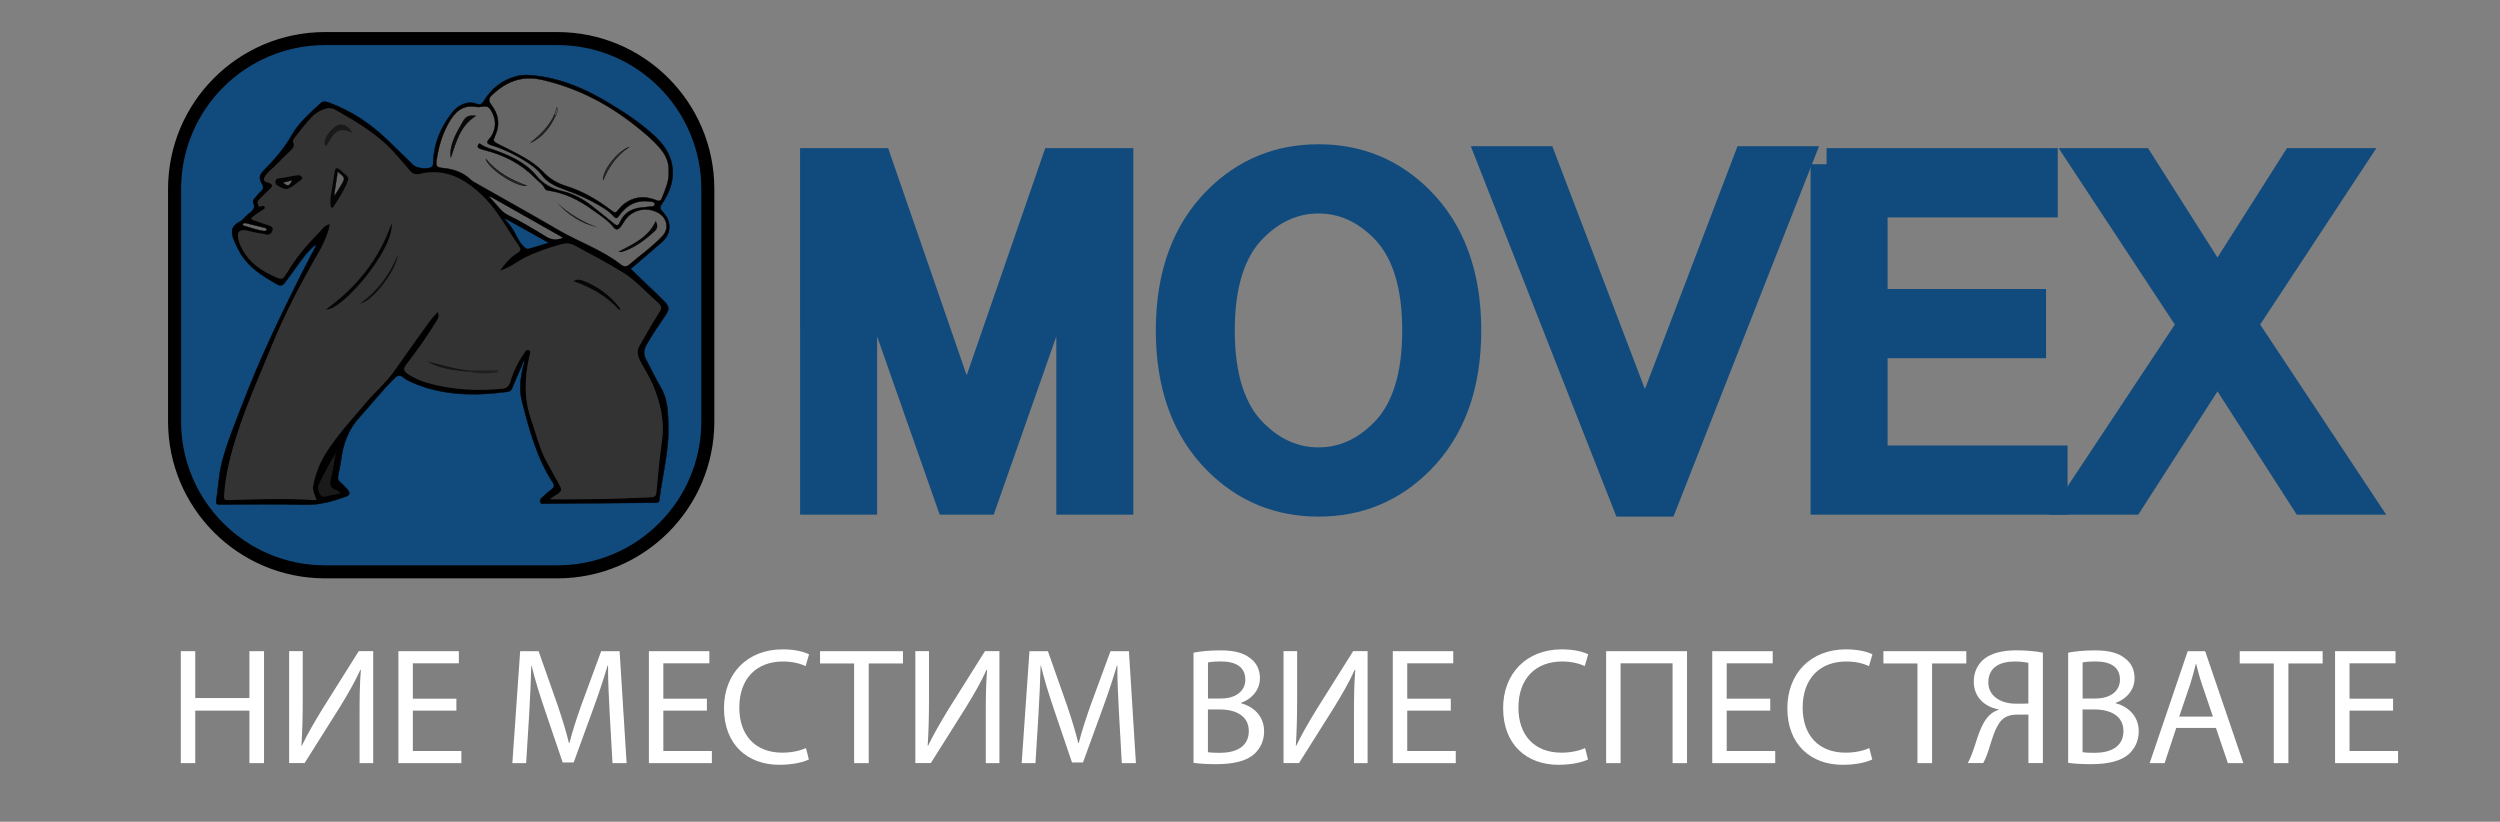 <?xml version="1.0" encoding="utf-8"?>
<!-- Generator: Adobe Illustrator 25.2.1, SVG Export Plug-In . SVG Version: 6.00 Build 0)  -->
<svg version="1.1" id="Layer_1" xmlns="http://www.w3.org/2000/svg" xmlns:xlink="http://www.w3.org/1999/xlink" x="0px" y="0px"
	 viewBox="0 0 6471 2127" style="enable-background:new 0 0 6471 2127;" xml:space="preserve">
<rect x="0" y="0" width="6471" height="2127" fill="#808080" stroke="none"/>
<style type="text/css">
	.st0{fill:#930224;}
	.st1{fill:#114B7D;}
	.st2{fill:#FFFFFF;stroke:#000000;stroke-miterlimit:10;}
	.st3{stroke:#000000;stroke-miterlimit:10;}
	.st4{fill:#A8A8A8;}
	.st5{fill:#333333;stroke:#000000;stroke-width:3;stroke-miterlimit:10;}
	.st6{fill:#666666;stroke:#000000;stroke-miterlimit:10;}
	.st7{fill:#666666;stroke:#000000;stroke-width:5;stroke-miterlimit:10;}
	.st8{fill:#1A1A1A;}
	.st9{fill:#040404;}
	.st10{fill:#050505;}
	.st11{fill:#060606;}
	.st12{fill:#0F0F0F;}
	.st13{fill:#151515;}
	.st14{fill:#1F1F1F;}
	.st15{fill:#2A2A2A;stroke:#000000;stroke-miterlimit:10;}
	.st16{fill:#272727;stroke:#000000;stroke-miterlimit:10;}
	.st17{fill:#646464;stroke:#000000;stroke-miterlimit:10;}
	.st18{fill:#080808;stroke:#000000;stroke-miterlimit:10;}
	.st19{fill:#080707;}
	.st20{fill:#252525;stroke:#000000;stroke-miterlimit:10;}
	.st21{fill:#1E1E1E;}
	.st22{fill:none;}
	.st23{fill:#114B7D;stroke:#114B7D;stroke-width:83;stroke-miterlimit:10;}
	.st24{fill:#FFFFFF;}
	.st25{fill:#00788A;}
</style>
<g>
	<g>
		<path d="M841.3,1495c-54.6,0-107.5-10.7-157.4-31.8c-48.1-20.4-91.4-49.5-128.5-86.6c-37.1-37.1-66.3-80.4-86.6-128.5
			c-21.1-49.8-31.8-102.8-31.8-157.4V489.3c0-54.6,10.7-107.5,31.8-157.4c20.4-48.1,49.5-91.4,86.6-128.5
			c37.1-37.1,80.4-66.3,128.5-86.6C733.8,95.7,786.7,85,841.3,85h601.4c54.6,0,107.5,10.7,157.4,31.8
			c48.1,20.4,91.4,49.5,128.5,86.6c37.1,37.1,66.3,80.4,86.6,128.5c21.1,49.8,31.8,102.8,31.8,157.4v601.4
			c0,54.6-10.7,107.5-31.8,157.4c-20.4,48.1-49.5,91.4-86.6,128.5c-37.1,37.1-80.4,66.3-128.5,86.6
			c-49.8,21.1-102.8,31.8-157.4,31.8H841.3z"/>
		<path d="M1442.7,87c54.3,0,107,10.6,156.6,31.6c47.9,20.3,90.9,49.3,127.9,86.2c36.9,36.9,66,80,86.2,127.9
			c21,49.6,31.6,102.3,31.6,156.6v601.4c0,54.3-10.6,107-31.6,156.6c-20.3,47.9-49.3,90.9-86.2,127.9c-36.9,36.9-80,66-127.9,86.2
			c-49.6,21-102.3,31.6-156.6,31.6H841.3c-54.3,0-107-10.6-156.6-31.6c-47.9-20.3-90.9-49.3-127.9-86.2s-66-80-86.2-127.9
			c-21-49.6-31.6-102.3-31.6-156.6V489.3c0-54.3,10.6-107,31.6-156.6c20.3-47.9,49.3-90.9,86.2-127.9s80-66,127.9-86.2
			C734.3,97.6,787,87,841.3,87H1442.7 M1442.7,83H841.3C616.9,83,435,264.9,435,489.3v601.4c0,224.4,181.9,406.3,406.3,406.3h601.4
			c224.4,0,406.3-181.9,406.3-406.3V489.3C1849,264.9,1667.1,83,1442.7,83L1442.7,83z"/>
	</g>
	<g>
		<path class="st0" d="M841.3,1400.9c-82.9,0-160.8-32.3-219.3-90.9s-90.9-136.5-90.9-219.3V489.3c0-82.9,32.3-160.8,90.9-219.3
			s136.5-90.9,219.3-90.9h601.4c82.9,0,160.8,32.3,219.3,90.9s90.9,136.5,90.9,219.3v601.4c0,82.9-32.3,160.8-90.9,219.3
			s-136.5,90.9-219.3,90.9H841.3z"/>
		<path d="M1442.7,181.1c41.6,0,82,8.1,120,24.2c36.7,15.5,69.7,37.7,98,66.1c28.3,28.3,50.5,61.3,66.1,98
			c16.1,38,24.2,78.4,24.2,120v601.4c0,41.6-8.1,82-24.2,120c-15.5,36.7-37.7,69.7-66.1,98s-61.3,50.5-98,66.1
			c-38,16.1-78.4,24.2-120,24.2H841.3c-41.6,0-82-8.1-120-24.2c-36.7-15.5-69.7-37.7-98-66.1s-50.5-61.3-66.1-98
			c-16.1-38-24.2-78.4-24.2-120V489.3c0-41.6,8.1-82,24.2-120c15.5-36.7,37.7-69.7,66.1-98c28.3-28.3,61.3-50.5,98-66.1
			c38-16.1,78.4-24.2,120-24.2H1442.7 M1442.7,177.1H841.3c-172.4,0-312.2,139.8-312.2,312.2v601.4c0,172.4,139.8,312.2,312.2,312.2
			h601.4c172.4,0,312.2-139.8,312.2-312.2V489.3C1754.9,316.9,1615.1,177.1,1442.7,177.1L1442.7,177.1z"/>
	</g>
	<g>
		<g>
			<path class="st1" d="M841.3,1465.3c-50.6,0-99.6-9.9-145.8-29.4c-44.6-18.9-84.7-45.9-119.1-80.3s-61.4-74.5-80.3-119.1
				c-19.5-46.2-29.4-95.2-29.4-145.8V489.3c0-50.6,9.9-99.6,29.4-145.8c18.9-44.6,45.9-84.7,80.3-119.1s74.5-61.4,119.1-80.3
				c46.2-19.5,95.2-29.4,145.8-29.4h601.4c50.6,0,99.6,9.9,145.8,29.4c44.6,18.9,84.7,45.9,119.1,80.3s61.4,74.5,80.3,119.1
				c19.5,46.2,29.4,95.2,29.4,145.8v601.4c0,50.6-9.9,99.6-29.4,145.8c-18.9,44.6-45.9,84.7-80.3,119.1s-74.5,61.4-119.1,80.3
				c-46.2,19.5-95.2,29.4-145.8,29.4H841.3z"/>
			<path d="M1442.7,116.7c50.3,0,99.1,9.9,145,29.3c44.4,18.8,84.2,45.6,118.4,79.9c34.2,34.2,61.1,74.1,79.9,118.4
				c19.4,45.9,29.3,94.7,29.3,145v601.4c0,50.3-9.9,99.1-29.3,145c-18.8,44.4-45.6,84.2-79.9,118.4c-34.2,34.2-74.1,61.1-118.4,79.9
				c-45.9,19.4-94.7,29.3-145,29.3H841.3c-50.3,0-99.1-9.9-145-29.3c-44.4-18.8-84.2-45.6-118.4-79.9
				c-34.2-34.2-61.1-74.1-79.9-118.4c-19.4-45.9-29.3-94.7-29.3-145V489.3c0-50.3,9.9-99.1,29.3-145c18.8-44.4,45.6-84.2,79.9-118.4
				c34.2-34.2,74.1-61.1,118.4-79.9c45.9-19.4,94.7-29.3,145-29.3H1442.7 M1442.7,112.7H841.3c-208,0-376.6,168.6-376.6,376.6v601.4
				c0,208,168.6,376.6,376.6,376.6h601.4c208,0,376.6-168.6,376.6-376.6V489.3C1819.3,281.3,1650.7,112.7,1442.7,112.7L1442.7,112.7
				z"/>
		</g>
	</g>
</g>
<g>
	<path class="st3" d="M1357.4,935.4c1-2.3-0.3-1.5-0.4-1.3c-0.8,0.8-0.3,0.3-0.9,1c-3.3,4-3.8,6.5-5,10.4
		c-8.5,19.7-17.4,39.3-25.5,59.2c-2.3,5.6-5.3,8.4-11.7,9.3c-84.8,11.3-168.2,10.5-247.7-24.2c-7.9-3.5-15.7-7.8-22.4-13.1
		c-8.8-7-14.8-5.5-22.3,1.8c-32.5,31.9-60,67.7-90.6,101c-30,32.7-42.8,70-48.1,111.2c-1.7,13.4-4.6,26.6-7.4,39.8
		c-1.5,6.9-0.9,12.3,5.3,17.5c7.2,6.1,13.9,13,19.7,20.3c5.4,6.8,6.2,12.9-5,17c-34.8,12.6-69.3,22.3-107.9,21.2
		c-72.2-2.2-144.6-0.8-216.8-0.4c-9.8,0-12.4-1.5-10.8-11.4c5.2-32.7,6.3-66.1,14.6-98.2c13.9-53.6,35.7-105,55.6-156.9
		c42.3-110.5,93.7-217.4,146.6-323.7c12.5-25.2,26-50,38.9-75c1.4-2.6,2.2-5.5,2.3-8.8c-15.1,12.1-27,26.5-38.1,41.6
		c-13.7,18.6-27.4,37.3-40.9,56c-5.3,7.3-11.1,12.1-20.7,6.7c-39-21.9-76.5-45.4-98.1-84.8c-4.9-8.9-9.5-17.9-13.4-27.2
		c-8.2-19.3-11.8-37.2,13-49.9c9-4.6,15.2-14,23.3-20.5c9.7-7.8,19.8-14.4,12.6-29.2c-2.9-6,4.4-11.8,8.2-16.8
		c3.2-4.3,6.7-8.4,10.9-11.9c7-5.8,8.2-10.9,4.1-18.5c-9.6-17.6-8.4-23.9,6-38.5c27.1-27.6,51.8-56.2,70.8-89.9
		c17.7-31.6,46.9-56,73.7-81.5c7.4-7,15.2-4.7,23.2-1.7c58.1,21.5,107.5,54.9,150.8,96.7c22.4,21.6,44.6,43.3,66.9,65
		c8.5,8.2,37.6,11,47,4.8c4.1-2.7,3.8-6.7,3.9-10.6c1.4-48.5,18.6-91.6,49.4-130.6c14-17.8,38.1-32.2,63.9-22.3
		c8.8,3.4,13.6-0.4,17.9-7.4c19.4-31.9,46.8-54.6,85.4-64.6c16.2-4.2,32.2-3,48.5-1.1c70,8.1,131.8,35.7,190.1,70.8
		c42.7,25.6,84,53.1,120.1,87c55.3,52,58.6,113.9,16.1,175.4c-4.9,7-3.7,11.9,1.2,17.4c6.8,7.7,13.6,15.6,16.5,25.5
		c6.2,21.4-0.2,39.8-17.1,54.7c-26.8,23.6-54.1,46.6-80.7,69.3c25.6,24.6,51.4,49.3,77.2,74.1c3.9,3.7,7.8,7.5,11.4,11.5
		c11,12,11.8,19.4,2.6,32.9c-17.4,25.7-35.2,51.1-50.4,78.1c-7.3,12.9-7.8,24.7-1.3,37.3c13,25,25.4,50.3,39.5,74.7
		c18,31.3,17.6,65.2,18.6,99.2c1.4,50.5-9.1,99.6-17.2,149.1c-2.2,13.3-4.6,26.7-5.8,40.1c-0.6,6.9-3.6,8.2-10.3,8.3
		c-95.6,0.6-191.2,1.5-286.8,2.3c-3.9,0-9,1.8-11.2-2.9c-2.1-4.5,0-8.8,3.4-11.9c7.9-7.4,15.7-15,24.6-21.3
		c7.8-5.5,9.4-10.3,4.2-18.3c-42.2-65.4-61.2-138.6-80.1-211.6c-7.4-28.6-3.6-58,2.6-86.8"/>
	<path class="st5" d="M1419.8,1292.4c8.5-5.8,15.6-11.1,23.3-15.6c7.6-4.5,9.6-9.5,5.2-17.4c-11.3-19.9-21.8-40.3-33.1-60.2
		c-20.3-35.7-28.9-75-42.1-113c-19.2-55.1-16.9-110.6-4.1-166.3c0.9-4,4.3-9.7-0.5-11.9c-6.1-2.8-8.2,4.1-10.6,7.6
		c-15.9,22.7-27.8,47.1-35.5,73.3c-3.2,10.7-8.8,17.7-21.5,18.9c-66.5,6.3-132.1,3.1-196.3-15.5c-17.4-5.1-33.8-12.3-48.7-22.1
		c-13.4-8.8-14.8-15.7-5.2-28.1c28.2-36.3,54.4-73.7,78.2-112.7c5.7-9.4,5.7-9.4,3.6-19c-14.6,14.3-24.9,30.7-36.2,46.1
		c-26.9,36.5-52.2,74.1-78.9,110.7c-19.2,26.3-44.7,47.8-65.8,72.7c-35.5,41.8-73,82.3-103,128.1c-16.7,25.5-28.4,52.7-34.7,82
		c-3.5,16.2-3.4,16.2,7.1,44c-2.2,3.2-5.8,2.2-8.7,2c-73.6-5.1-147.3-1.8-220.9,0c-11.3,0.3-13.5-2.7-13-12.8
		c3-53.8,16.6-105.2,32.8-156.9c24.8-79,59.2-154.5,90.3-231.1c33.8-83.3,75.9-163.2,121.2-241.6c10.9-18.8,20-38.2,26.2-58.8
		c1.1-3.6,1.4-7.4,2.4-12.3c-11.7,3.3-16,12.1-22.3,18.4c-31.7,31.9-60.6,65.8-83.6,104c-13.7,22.7-15.2,21.8-40.1,10.4
		c-39.5-18-70.3-43.7-86.1-83.2c-0.5-1.2-1.2-2.4-1.5-3.6C609,602,615,588,645.8,596.7c13.7,3.9,28.3,5.3,42.3,8.5
		c8.8,2,13.1-1.6,15.6-8.7c2.8-8-3.9-9.7-9.4-11.7c-12.6-4.5-25.2-8.8-37.9-13c-8.1-2.7-10.5-5.6-2.9-12.2
		c8.3-7.2,18-12.3,26.9-18.6c1.8-1.2,4.7-2.2,3.1-4.8c-0.6-1.1-3.6-2.2-4.5-1.6c-5.3,3.2-8.9,3.4-12-2.8c-3-5.9-3-11,1.6-15.7
		c8.8-9,17.8-17.8,27.1-26.4c7-6.5,11.8-11.2-2.5-15.5c-13.6-4.1-14.8-9.3-7.4-20.5c7.5-11.3,19.1-19,28.4-28.7
		c10.5-11.1,21.7-21.6,32.6-32.4c6.8-6.8,15.9-12.4,10.4-24.2c-2-4.4,1.2-9.2,4.4-13.2c14.2-17.8,27.6-36.2,43.5-52.7
		c9.5-9.9,20.6-17.3,34.2-21.8c10.4-3.5,19.9-3.2,29.3,2.1c58.5,32.8,115.6,67.1,159,117.7c11.4,13.2,23.1,26.2,34.2,39.7
		c6.5,7.9,14.3,10.7,24.4,8.3c66.1-15.7,116.3,12.4,160.1,53.2c32.3,30.1,55,67.5,78.3,104.1c6.4,10.1,13.5,19.8,20,29.8
		c4.9,7.6,6.8,13.8-3.9,20.3c-16.6,10.1-29.6,24.2-42.3,41.5c24.5-8.3,41.5-23.7,62-33.4c30.4-14.5,62.1-25.5,94.8-34
		c11.1-2.9,22-1.9,32.4,3.7c42.4,22.7,85,45,125.7,70.2c31,19.2,54.7,45.9,81.4,69.6c23.7,21,22.8,21,5.9,47.7
		c-15.6,24.7-29.8,50.1-44.2,75.4c-7.6,13.3-3.5,26.3,3.1,38.7c10.7,20.2,23.5,39.5,32.3,60.6c19.7,47.2,30.7,95.3,23.2,146.7
		c-6.5,44-9.9,88.3-14.3,132.6c-0.9,9-5.1,13.1-14.9,13.6c-86.6,4.5-173.3,5.6-260.1,5.3C1424.2,1293.9,1423,1293.3,1419.8,1292.4z"
		/>
	<path class="st6" d="M1730.9,444.9c1.5,24.3-9.2,46.3-17.8,68.7c-3.4,8.9-9.5,6.6-16.7,3.8c-29.1-11.2-56.5-8.1-81.2,10.6
		c-4.3,3.3-8.1,7.3-11.4,11.4c-10.9,13.4-10.7,13.4-25.5,2.3c-34.3-25.7-71-47.2-113.3-60.2c-22.1-6.8-41.7-18.1-57.7-35.1
		c-29.6-31.2-69.5-48.9-107.9-68.5c-2-1-4.1-2-6.2-3c-18.1-9.2-18-9.1-10.2-27.2c11.9-27.5,6.6-53.2-11.5-76.5
		c-7.9-10.2-6.9-17.1,2.4-25.7c36.5-34.3,77-51.2,130.8-38.6c89.2,20.8,166.5,60.9,236.3,115.6c24.3,19.1,48.1,38.4,67.9,61.8
		C1723.9,402.1,1732.5,421.5,1730.9,444.9z"/>
	<path class="st6" d="M1235.3,277c11.1,1.1,25.2-7.2,33.4,5.1c11.1,16.7,16.4,35.1,10.2,54.9c-2.6,8.4-6.6,16.3-12.8,23
		c-7.4,7.9-6.1,12.1,4.8,15.5c35.6,10.9,68.2,27.5,98.6,47.8c12.6,8.4,24.1,17.7,33,29.8c14.2,19.2,35.4,29.2,57.7,37.1
		c35.3,12.5,69.1,27.7,100.7,47.2c10.2,6.3,19.6,13.3,27.3,22.2c5.8,6.7,8.9,6,14.1-1.3c19.2-27.1,45.1-42.2,81.4-36.5
		c5,0.8,11.6,0.9,11,7.3c-0.5,5.2-6.4,5.3-11.1,5.7c-7.4,0.7-14.8,1.6-22.2,2.3c-26.8,2.5-46.5,14.3-56.7,38.1
		c-3.7,8.7-7.6,10.6-15.9,3.6c-18.7-15.7-38.2-30.6-57.3-45.9c-22.6-18.1-48.5-31.5-77-38.3c-27.1-6.4-49-18.6-65.5-38.9
		c-28.3-34.9-68.3-52.6-110.3-67.6c-11.2-4-23.1-6.7-33-13.6c-2.5-1.8-4.8-5-7.4-0.1c-1.8,3.4-3,6.8,1.3,9.1
		c3.6,1.9,7.6,3.2,11.6,4.2c51.5,12.7,96.8,35.3,133.1,72.4c8.7,8.9,20.1,15.6,25.6,27.2c1.5,3.1,4.4,5.1,8.7,5.7
		c43.5,6.1,80.8,25.2,114.9,49.9c19.4,14,40.2,26.8,55.1,45.7c5.5,7,11.8,6.2,17-0.7c4-5.3,7.5-11,11.1-16.5
		c18.1-27.9,54.1-37.1,84.9-21.8c24.6,12.2,31.8,41.3,13.6,60.9c-26.1,28-58.1,50.1-87.2,75.3c-6.4,5.5-14.6,4.4-20.6-0.4
		c-48.4-38.5-108.5-58.4-161.6-89.5c-72.5-42.4-146.2-83.1-219.2-124.7c-5.9-3.4-10.6-8.5-15.9-12.7c-18.5-14.5-40.2-21.2-63.9-23.4
		c-15.9-1.5-19.1-5-17-19.2c5-34.2,14-67.4,31.7-98.1C1177,290.4,1197.1,269.4,1235.3,277z"/>
	<path class="st7" d="M1462.1,615.4c-18.3,10-34.2,8.3-49.1-0.7c-32.3-19.5-64.5-39.3-98.8-55.9c-17.6-8.5-27.2-24.6-40-37.6
		c-5.3-5.4-10.1-11.2-13.4-19.7C1327.1,539.1,1393.5,576.7,1462.1,615.4z"/>
	<g>
		<path class="st1" d="M1366.2,644.5c-3.6,0-6.4-2.2-9-4.6c-7.7-6.9-14-15.7-19.3-26.7c-8.8-18.2-19-33.1-31.4-45.6l1.5-1.9
			l112.5,62.8l-15,4.6c-12.8,3.9-24.6,7.5-36.4,11C1368.1,644.3,1367.1,644.5,1366.2,644.5z"/>
		<g>
			<path d="M1308.2,566.3l48.6,27.1l62.5,34.9c-4.7,1.4-9.3,2.8-13.7,4.2c-12.7,3.9-24.7,7.5-36.6,11.1c-0.9,0.3-1.9,0.4-2.7,0.4
				c-3.1,0-5.6-1.7-8.6-4.4c-7.6-6.9-13.9-15.6-19.2-26.6c-8.7-18.1-18.9-33-31.2-45.4L1308.2,566.3 M1307.9,565
				c-0.7,0.9-1.4,1.8-2,2.6c13.5,13.5,23.5,29,31.6,45.8c4.7,9.8,10.9,19.2,19.4,26.9c2.8,2.5,5.6,4.7,9.3,4.7c1,0,2-0.1,3-0.5
				c16.7-5,33.3-10.1,52.6-15.9C1382.1,606.4,1345,585.7,1307.9,565L1307.9,565z"/>
		</g>
	</g>
	<path class="st8" d="M882.2,1277c-14.9,3.1-27.6,5.4-40.2,8.3c-7.4,1.7-11.7-1.3-14.4-7c-4.4-9-5.8-18.6-1.2-27.7
		c13.3-26.5,27-52.9,43.1-78.8c-4,21.3-7,42.8-12.3,63.8c-3.9,15.7-4.8,28.3,15.6,33.6C875.6,1270,877.6,1273.1,882.2,1277z"/>
	<path class="st6" d="M681.7,597.9c-16.7-2.3-32.6-8.7-49.1-13.1c-2.4-0.6-5-1.9-4.2-4.3c1.2-3.6,4.8-3.7,8.2-2.9
		c16.2,3.9,32.4,7.9,48.5,11.9c2.8,0.7,5.5,2.3,5,5.3C689.2,599.4,685.2,597.7,681.7,597.9z"/>
	<path class="st9" d="M1013.8,577.6c6.5,68.7-129.6,227.9-170,223.2C923.7,742.9,981.5,670.8,1013.8,577.6z"/>
	<path class="st10" d="M872.5,435.3c6.5,1.9,10.5,7,15.3,11c16.7,13.8,16.2,13.8,7.9,32.8c-8.3,19-19.6,36.3-31.1,53.7
		c-1.4,2.2-2.1,5.5-5.7,4.6c-3.3-0.8-2.8-4.1-3.2-6.6c-2.4-18.5,3.4-36.2,5.6-54.3c1.3-11.2,3.5-22.3,5.4-33.5
		C867.2,439.7,867.4,435.8,872.5,435.3z"/>
	<path class="st9" d="M740.8,489.5c-3.9-1.1-7.9-1.5-10.9-3.2c-7.3-4.1-18.1-6.8-17-16.8c1.1-9.8,12.2-7.7,19.3-9.3
		c12.2-2.7,24.7-4.2,37-6.4c5.2-0.9,9.6,0.3,12.1,4.4c2.7,4.6-1.7,7.3-4.9,9.5C765,475.7,755.3,486.1,740.8,489.5z"/>
	<path class="st11" d="M1603,802.8c-31.5-35.3-71.6-58.8-118.8-74.9c9.9-6.3,18.3-4.1,25.4-1.3c38.1,14.8,69.3,38.1,93.7,69.3
		c1,1.3,1.4,3,2,4.5C1604.5,801.2,1603.7,802,1603,802.8z"/>
	<path class="st8" d="M913.3,345.2c-43.1-24.5-53,9.7-68.5,32.2c-5.1-0.7-4.1-4-4.5-6.1c-2.7-15.4,22.6-47.2,39-48.7
		C896.3,321.1,905.1,331.8,913.3,345.2z"/>
	<path class="st12" d="M932.1,785.8c46.5-34.3,77.6-76.5,97.4-126.3C1026.1,700.1,964.7,780.8,932.1,785.8z"/>
	<path class="st13" d="M1206.1,961.3c-37.1-1.7-81.7-12.5-99.3-25.5c37.5,8.5,71,19.8,106.3,22.9
		C1212.7,964.1,1208.9,961.4,1206.1,961.3z"/>
	<path class="st14" d="M1206.1,961.3c2.3-0.9,4.7-1.8,7-2.6c25.4,0,50.8,0,76.2,0c0,1.5,0,3.1,0,4.6
		C1261.6,968.8,1233.9,966.3,1206.1,961.3z"/>
	<path class="st15" d="M1561.3,465.3c-0.2-25.9,35.6-71.7,66-84.2C1595.6,402.5,1575.9,432,1561.3,465.3z"/>
	<path class="st16" d="M1437.5,299.7c-13.4,29.4-32.3,54.3-63.3,69.5c24.8-20.7,47.8-42.8,61-72.2
		C1437.7,296.6,1438.7,297.3,1437.5,299.7z"/>
	<path class="st17" d="M1437.5,299.7c-0.8-0.9-1.6-1.8-2.4-2.6c2.1-6.4,4.2-12.7,6.4-19.1C1443.6,286,1442.7,293.3,1437.5,299.7z"/>
	<path class="st18" d="M1231.4,299.9c-41.5,26.5-50.8,68-64.4,107.6c-3.2-19.4,3.9-44.6,20.4-73.5c3.5-6.1,7-12.2,10.5-18.4
		C1205.9,301.2,1212.3,298.1,1231.4,299.9z"/>
	<path class="st19" d="M1600.2,651.6c39.2-20.2,78.6-38,97-79.9c5.2,9.8,6.2,19.1-2.2,26.7c-24.3,22.2-50.3,42.4-83.1,53.1
		C1608.3,652.7,1604.7,652.5,1600.2,651.6z"/>
	<path class="st20" d="M1257.7,411.9c28.2,33.7,63.9,53.6,105.1,68.5C1338,484.7,1265.4,437.8,1257.7,411.9z"/>
	<path class="st21" d="M1548,589c-43.7-9.6-78.4-32.7-106.8-65C1472.1,552.7,1507.8,574.2,1548,589z"/>
	<path class="st6" d="M874,443.9c20.2,16.5,20.2,16.5,9,35.5c-5.7,9.8-11.3,19.7-18.8,28.9C867.4,487.4,870.6,466.5,874,443.9z"/>
	<path class="st6" d="M732,472.6c8.2-2.1,15.9-4.1,24.4-6.3C750.2,482.3,744.5,483.7,732,472.6z"/>
</g>
<g>
	<rect x="2021.3" y="425" class="st22" width="4944.7" height="1017"/>
	<path class="st23" d="M2112.4,425h156.9l232.9,673.3L2735.1,425H2892v865.7h-116.4V627.5l-232.9,663.2h-81l-232.9-663.2v663.2
		h-116.4V425z"/>
	<path class="st23" d="M3154.7,521.2c70.9-70.9,156.9-106.3,258.2-106.3s187.3,35.4,258.2,106.3c81,81,121.5,192.4,121.5,334.1
		s-40.5,253.1-121.5,334.1c-70.9,70.9-156.9,106.3-258.2,106.3s-187.3-35.4-258.2-106.3c-81-81-121.5-192.4-121.5-334.1
		S3073.7,602.2,3154.7,521.2z M3240.7,587c-57.4,57.4-86.1,146.8-86.1,268.3s28.7,210.9,86.1,268.3c50.6,50.6,108,75.9,172.1,75.9
		s121.5-25.3,172.1-75.9c57.4-57.4,86.1-146.8,86.1-268.3S3642.3,644.4,3585,587c-50.6-50.6-108-75.9-172.1-75.9
		S3291.3,536.4,3240.7,587z"/>
	<path class="st23" d="M3867.9,419.9h121.5l268.3,703.7L4526,419.9h121.5l-344.2,875.8h-91.1L3867.9,419.9z"/>
	<path class="st23" d="M4727.9,425h556.9v96.2h-440.4v268.3h410.1v96.2h-410.1v308.8h465.8v96.2h-582.2V425z"/>
	<path class="st23" d="M5679,840.1L5405.6,425h131.6l202.5,318.9L5942.3,425h131.6l-273.4,415.1l298.7,450.6h-131.6l-227.8-354.4
		L5512,1290.7h-131.6L5679,840.1z"/>
</g>
<g>
	<rect x="435.3" y="1670" class="st22" width="5859.7" height="681"/>
	<path class="st24" d="M505.4,1685.5v121.3h140.2v-121.3h37.8v289.8h-37.8v-135.9H505.4v135.9h-37.4v-289.8H505.4z"/>
	<path class="st24" d="M783.6,1685.5v122.1c0,46-0.9,83.8-3.4,122.5l0.9,0.4c14.6-30.1,32.7-61.5,53.8-95.9l93.7-149.2h37.4v289.8
		h-35.3v-123.4c0-46.9,0.4-81.3,3.4-117.8l-1.3-0.4c-14.2,31.8-34,65.4-53.7,97.6l-90.7,144h-40v-289.8H783.6z"/>
	<path class="st24" d="M1181.3,1839.4h-112.7v104.5h125.6v31.4h-163v-289.8h156.5v31.4h-119.1v91.6h112.7V1839.4z"/>
	<path class="st24" d="M1578.2,1848c-2.1-40.4-4.7-89-4.3-125.1h-1.3c-9.9,34-21.9,70.1-36.5,110.1l-51.2,140.6h-28.4l-46.9-138
		c-13.8-40.8-25.4-78.3-33.5-112.7h-0.9c-0.9,36.1-3,84.7-5.6,128.1l-7.7,124.3h-35.7l20.2-289.8h47.7l49.4,140.2
		c12,35.7,21.9,67.5,29.2,97.6h1.3c7.3-29.2,17.6-61.1,30.5-97.6l51.6-140.2h47.7l18.1,289.8h-36.5L1578.2,1848z"/>
	<path class="st24" d="M1829.7,1839.4h-112.7v104.5h125.6v31.4h-163v-289.8h156.5v31.4h-119.1v91.6h112.7V1839.4z"/>
	<path class="st24" d="M2093.7,1965.8c-13.8,6.9-41.3,13.8-76.5,13.8c-81.7,0-143.2-51.6-143.2-146.6c0-90.7,61.5-152.2,151.4-152.2
		c36.1,0,58.9,7.7,68.8,12.9l-9,30.5c-14.2-6.9-34.4-12-58.5-12c-67.9,0-113.1,43.4-113.1,119.5c0,70.9,40.8,116.5,111.4,116.5
		c22.8,0,46-4.7,61.1-12L2093.7,1965.8z"/>
	<path class="st24" d="M2210.7,1717.3h-88.1v-31.8h214.6v31.8h-88.6v258h-37.8V1717.3z"/>
	<path class="st24" d="M2404.6,1685.5v122.1c0,46-0.9,83.8-3.4,122.5l0.9,0.4c14.6-30.1,32.7-61.5,53.7-95.9l93.7-149.2h37.4v289.8
		h-35.3v-123.4c0-46.9,0.4-81.3,3.4-117.8l-1.3-0.4c-14.2,31.8-34,65.4-53.7,97.6l-90.7,144h-40v-289.8H2404.6z"/>
	<path class="st24" d="M2896.5,1848c-2.1-40.4-4.7-89-4.3-125.1h-1.3c-9.9,34-21.9,70.1-36.5,110.1l-51.2,140.6h-28.4l-46.9-138
		c-13.8-40.8-25.4-78.3-33.5-112.7h-0.9c-0.9,36.1-3,84.7-5.6,128.1l-7.7,124.3h-35.7l20.2-289.8h47.7l49.4,140.2
		c12,35.7,21.9,67.5,29.2,97.6h1.3c7.3-29.2,17.6-61.1,30.5-97.6l51.6-140.2h47.7l18.1,289.8h-36.5L2896.5,1848z"/>
	<path class="st24" d="M3089.2,1689.4c16.3-3.4,42.1-6,68.4-6c37.4,0,61.5,6.4,79.5,21.1c15,11.2,24.1,28.4,24.1,51.2
		c0,27.9-18.5,52.5-49,63.6v0.9c27.5,6.9,59.8,29.7,59.8,72.7c0,24.9-9.9,43.9-24.5,58c-20.2,18.5-52.9,27.1-100.2,27.1
		c-25.8,0-45.6-1.7-58-3.4V1689.4z M3126.6,1808h34c39.6,0,62.8-20.6,62.8-48.6c0-34-25.8-47.3-63.6-47.3c-17.2,0-27.1,1.3-33.1,2.6
		V1808z M3126.6,1946.9c7.3,1.3,18.1,1.7,31.4,1.7c38.7,0,74.4-14.2,74.4-56.3c0-39.6-34-55.9-74.8-55.9h-31V1946.9z"/>
	<path class="st24" d="M3357.5,1685.5v122.1c0,46-0.9,83.8-3.4,122.5l0.9,0.4c14.6-30.1,32.7-61.5,53.8-95.9l93.7-149.2h37.4v289.8
		h-35.3v-123.4c0-46.9,0.4-81.3,3.4-117.8l-1.3-0.4c-14.2,31.8-34,65.4-53.7,97.6l-90.7,144h-40v-289.8H3357.5z"/>
	<path class="st24" d="M3755.2,1839.4h-112.7v104.5h125.6v31.4h-163v-289.8h156.5v31.4h-119.1v91.6h112.7V1839.4z"/>
	<path class="st24" d="M4110.4,1965.8c-13.8,6.9-41.3,13.8-76.5,13.8c-81.7,0-143.2-51.6-143.2-146.6c0-90.7,61.5-152.2,151.4-152.2
		c36.1,0,58.9,7.7,68.8,12.9l-9,30.5c-14.2-6.9-34.4-12-58.5-12c-67.9,0-113.1,43.4-113.1,119.5c0,70.9,40.8,116.5,111.4,116.5
		c22.8,0,46-4.7,61.1-12L4110.4,1965.8z"/>
	<path class="st24" d="M4366.7,1685.5v289.8h-37.4v-258.4h-134.6v258.4h-37.4v-289.8H4366.7z"/>
	<path class="st24" d="M4582.1,1839.4h-112.7v104.5H4595v31.4h-163v-289.8h156.5v31.4h-119.1v91.6h112.7V1839.4z"/>
	<path class="st24" d="M4846.1,1965.8c-13.8,6.9-41.3,13.8-76.5,13.8c-81.7,0-143.2-51.6-143.2-146.6c0-90.7,61.5-152.2,151.4-152.2
		c36.1,0,58.9,7.7,68.8,12.9l-9,30.5c-14.2-6.9-34.4-12-58.5-12c-67.9,0-113.1,43.4-113.1,119.5c0,70.9,40.8,116.5,111.4,116.5
		c22.8,0,46-4.7,61.1-12L4846.1,1965.8z"/>
	<path class="st24" d="M4963.1,1717.3h-88.1v-31.8h214.6v31.8h-88.6v258h-37.8V1717.3z"/>
	<path class="st24" d="M5093.4,1975.3c4.3-7.7,8.2-16.8,11.6-26.2c12.5-33.1,20.2-73.5,43.9-97.2c6.9-6.9,15.5-12,24.1-14.6v-1.3
		c-35.7-6-64.1-31.8-64.1-71.4c0-25.4,10.3-45.6,26.7-58.9c18.1-14.6,46.4-22.4,83-22.4c24.5,0,50.3,2.1,69.2,6v285.9h-37.4v-125.6
		h-27.5c-18.1,0-31.4,3.9-41.7,14.2c-19.8,20.2-27.9,62.8-38.3,90.3c-3,7.3-5.2,13.3-9.5,21.1H5093.4z M5250.3,1715.6
		c-6.5-1.3-18.5-3.4-35.3-3.4c-37,0-68.4,14.2-68.4,54.2c0,34.8,31,55,71.8,55c12.5,0,24.5,0,31.8-0.4V1715.6z"/>
	<path class="st24" d="M5353.1,1689.4c16.3-3.4,42.1-6,68.4-6c37.4,0,61.5,6.4,79.5,21.1c15,11.2,24.1,28.4,24.1,51.2
		c0,27.9-18.5,52.5-49,63.6v0.9c27.5,6.9,59.8,29.7,59.8,72.7c0,24.9-9.9,43.9-24.5,58c-20.2,18.5-52.9,27.1-100.2,27.1
		c-25.8,0-45.6-1.7-58-3.4V1689.4z M5390.5,1808h34c39.6,0,62.8-20.6,62.8-48.6c0-34-25.8-47.3-63.6-47.3c-17.2,0-27.1,1.3-33.1,2.6
		V1808z M5390.5,1946.9c7.3,1.3,18.1,1.7,31.4,1.7c38.7,0,74.4-14.2,74.4-56.3c0-39.6-34-55.9-74.8-55.9h-31V1946.9z"/>
	<path class="st24" d="M5633,1884.1l-30.1,91.2h-38.7l98.5-289.8h45.1l98.9,289.8h-40l-31-91.2H5633z M5728,1854.9l-28.4-83.4
		c-6.4-18.9-10.8-36.1-15-52.9h-0.9c-4.3,17.2-9,34.8-14.6,52.5l-28.4,83.8H5728z"/>
	<path class="st24" d="M5885.4,1717.3h-88.1v-31.8h214.6v31.8h-88.6v258h-37.8V1717.3z"/>
	<path class="st24" d="M6194.2,1839.4h-112.7v104.5h125.6v31.4h-163v-289.8h156.5v31.4h-119.1v91.6h112.7V1839.4z"/>
</g>
</svg>
